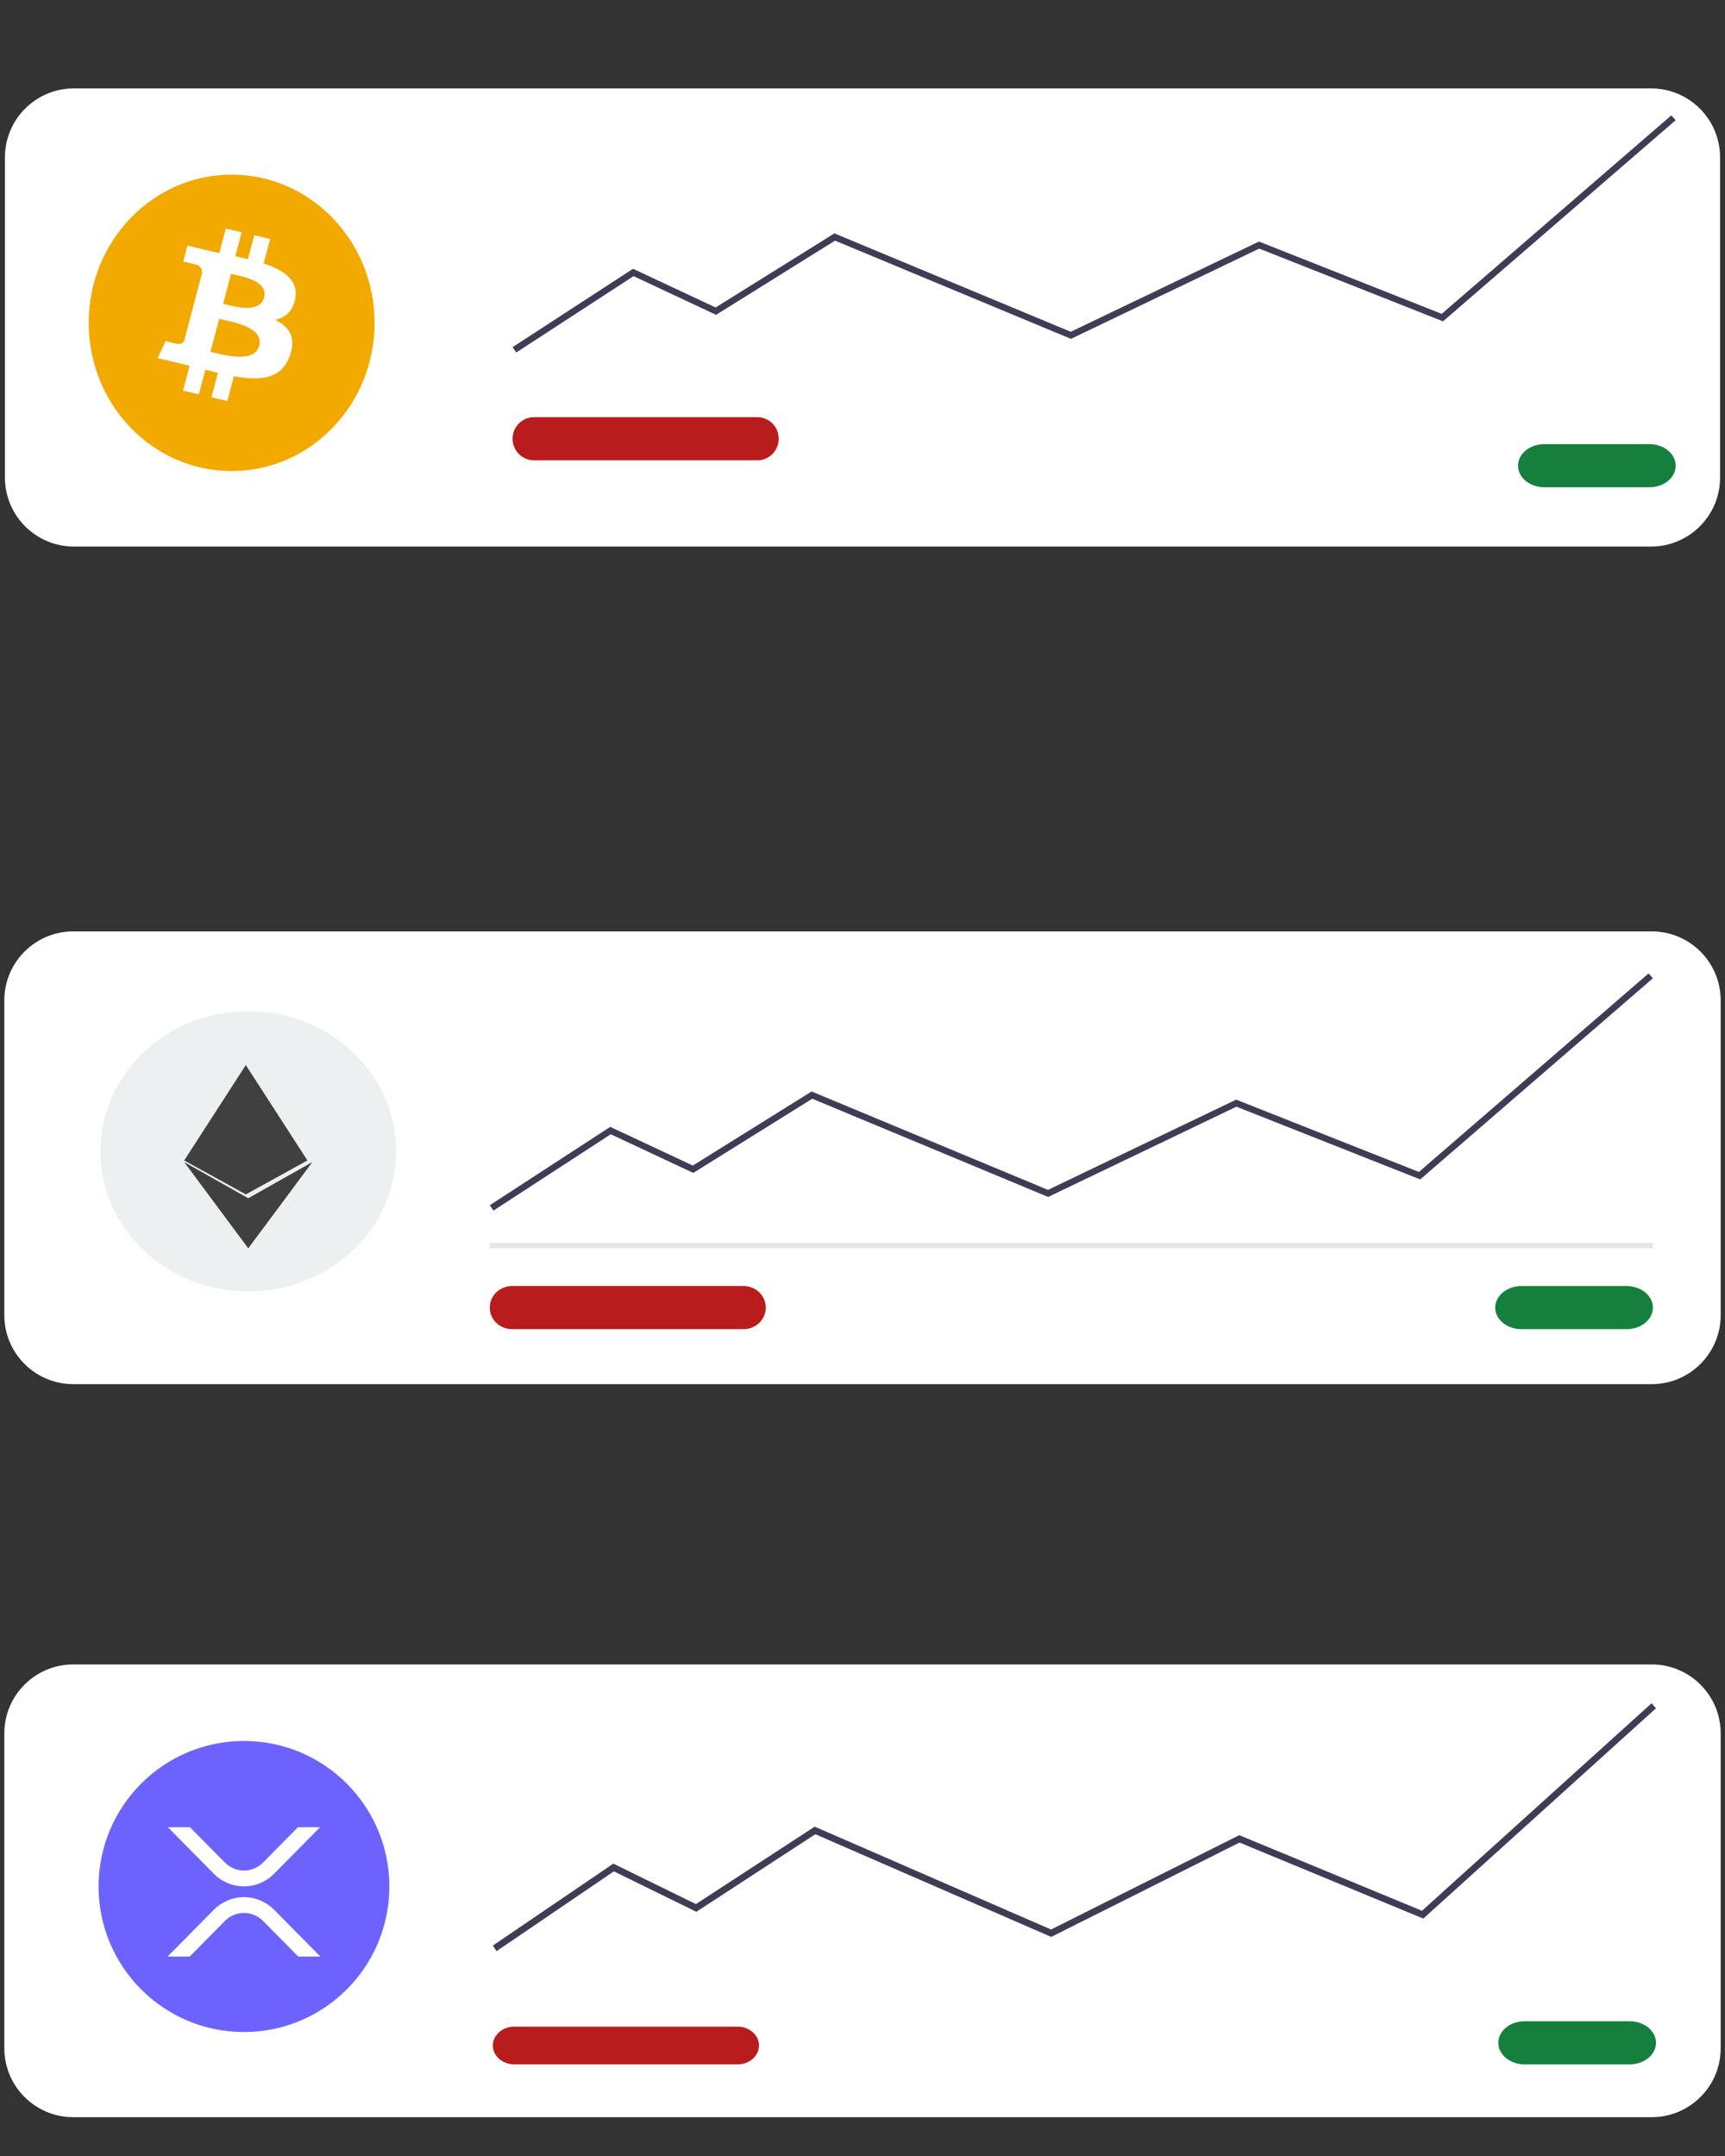 <svg width="400" height="500" viewBox="0 0 400 500" fill="none" xmlns="http://www.w3.org/2000/svg">
<rect x="0" y="0" width="400" height="500" fill="#333333" stroke="none"/>
<g clip-path="url(#clip0_1_2)">
<path d="M1 475C1 483.837 8.163 491 17 491H383C391.837 491 399 483.837 399 475V402C399 393.163 391.837 386 383 386H17C8.163 386 1 393.163 1 402V475Z" fill="white"/>
<path d="M353.53 468.75C352.729 468.749 351.936 468.878 351.196 469.129C350.455 469.38 349.783 469.748 349.216 470.212C348.649 470.677 348.2 471.228 347.893 471.835C347.586 472.442 347.429 473.093 347.429 473.75C347.429 474.407 347.586 475.058 347.893 475.665C348.2 476.272 348.649 476.823 349.216 477.288C349.783 477.752 350.455 478.12 351.196 478.371C351.936 478.622 352.729 478.751 353.53 478.75H377.906C379.522 478.75 381.072 478.223 382.215 477.286C383.358 476.348 384 475.076 384 473.75C384 472.424 383.358 471.152 382.215 470.214C381.072 469.277 379.522 468.75 377.906 468.75H353.53Z" fill="#15803D"/>
<path d="M56.571 471.25C75.191 471.25 90.286 456.14 90.286 437.5C90.286 418.86 75.191 403.75 56.571 403.75C37.952 403.75 22.857 418.86 22.857 437.5C22.857 456.14 37.952 471.25 56.571 471.25Z" fill="#6C63FF"/>
<path d="M115.135 452.5L114.286 451.199L142.216 432.197L161.368 441.579L188.917 423.618L243.719 447.474L287.359 425.597L329.736 443.129L382.985 395L384 396.17L330.041 444.942L287.419 427.308L243.763 449.192L189.06 425.379L161.475 443.365L142.34 433.993L115.135 452.5Z" fill="#3F3D56"/>
<path d="M119.244 470C118.594 469.999 117.949 470.112 117.347 470.331C116.746 470.551 116.199 470.873 115.738 471.279C115.278 471.686 114.913 472.168 114.663 472.699C114.414 473.231 114.286 473.8 114.286 474.375C114.286 474.95 114.414 475.519 114.663 476.051C114.913 476.582 115.278 477.064 115.738 477.471C116.199 477.877 116.746 478.199 117.347 478.419C117.949 478.638 118.594 478.751 119.244 478.75H171.054C172.366 478.749 173.624 478.287 174.552 477.467C175.479 476.646 176 475.534 176 474.375C176 473.216 175.479 472.104 174.552 471.283C173.624 470.463 172.366 470.001 171.054 470H119.244Z" fill="#B91C1C"/>
<path d="M69.095 423.75H74.219L63.558 434.538C61.695 436.416 59.185 437.468 56.57 437.468C53.955 437.468 51.445 436.416 49.582 434.538L38.922 423.75H44.046L52.145 431.946C53.325 433.135 54.914 433.801 56.571 433.801C58.227 433.801 59.817 433.135 60.996 431.946L69.095 423.75ZM43.981 453.75H38.857L49.584 442.895C51.446 441.018 53.956 439.966 56.571 439.966C59.187 439.966 61.697 441.018 63.559 442.895L74.286 453.75H69.162L60.996 445.488C59.817 444.299 58.227 443.632 56.571 443.632C54.914 443.632 53.325 444.299 52.145 445.488L43.981 453.75Z" fill="white"/>
<path d="M1.143 110.75C1.143 119.587 8.306 126.75 17.143 126.75H382.857C391.694 126.75 398.857 119.587 398.857 110.75V36.5C398.857 27.663 391.694 20.5 382.857 20.5H17.143C8.306 20.5 1.143 27.663 1.143 36.5V110.75Z" fill="white"/>
<path d="M358.095 103C356.479 103 354.928 103.527 353.785 104.464C352.642 105.402 352 106.674 352 108C352 109.326 352.642 110.598 353.785 111.536C354.928 112.473 356.479 113 358.095 113H382.476C384.093 113 385.643 112.473 386.786 111.536C387.929 110.598 388.571 109.326 388.571 108C388.571 106.674 387.929 105.402 386.786 104.464C385.643 103.527 384.093 103 382.476 103H358.095Z" fill="#15803D"/>
<path d="M53.714 109.25C72.019 109.25 86.857 93.86 86.857 74.875C86.857 55.89 72.019 40.5 53.714 40.5C35.41 40.5 20.571 55.89 20.571 74.875C20.571 93.86 35.41 109.25 53.714 109.25Z" fill="#F2A900"/>
<path d="M119.706 81.75L118.857 80.506L146.787 62.331L165.94 71.305L193.489 54.124L193.861 54.279L248.29 76.943L291.931 56.017L334.308 72.787L387.556 26.75L388.571 27.869L334.613 74.521L291.991 57.654L248.335 78.587L193.632 55.809L166.046 73.013L146.911 64.046L119.706 81.75Z" fill="#3F3D56"/>
<path d="M123.804 96.75C122.491 96.752 121.233 97.279 120.306 98.217C119.378 99.154 118.857 100.425 118.857 101.75C118.857 103.075 119.378 104.346 120.306 105.283C121.233 106.221 122.491 106.748 123.804 106.75H175.619C176.932 106.75 178.192 106.223 179.121 105.286C180.05 104.348 180.571 103.076 180.571 101.75C180.571 100.424 180.05 99.152 179.121 98.215C178.192 97.277 176.932 96.75 175.619 96.75H123.804Z" fill="#B91C1C"/>
<path d="M68.488 69.08C69.153 64.877 65.764 62.618 61.131 61.111L62.634 55.417L58.963 54.554L57.499 60.097C56.536 59.87 55.545 59.656 54.56 59.443L56.034 53.864L52.366 53L50.862 58.691C50.063 58.52 49.279 58.35 48.519 58.171L48.523 58.153L43.462 56.96L42.485 60.661C42.485 60.661 45.208 61.251 45.151 61.287C45.659 61.345 46.122 61.588 46.442 61.965C46.762 62.342 46.912 62.822 46.861 63.303L45.149 69.789C45.279 69.819 45.406 69.858 45.53 69.904L45.144 69.813L42.743 78.899C42.69 79.058 42.604 79.205 42.491 79.332C42.378 79.459 42.239 79.564 42.083 79.641C41.927 79.717 41.756 79.764 41.58 79.778C41.405 79.792 41.228 79.773 41.061 79.722C41.097 79.773 38.393 79.094 38.393 79.094L36.571 83.061L41.348 84.186C42.237 84.396 43.107 84.616 43.963 84.823L42.445 90.583L46.11 91.446L47.615 85.749C48.616 86.006 49.588 86.243 50.539 86.466L49.04 92.136L52.71 93L54.229 87.252C60.487 88.371 65.193 87.92 67.172 82.576C68.768 78.272 67.094 75.79 63.801 74.17C66.199 73.646 68.005 72.157 68.487 69.08L68.488 69.08ZM60.102 80.183C58.967 84.487 51.295 82.161 48.806 81.577L50.821 73.948C53.309 74.534 61.285 75.695 60.103 80.183H60.102ZM61.236 69.018C60.201 72.932 53.815 70.944 51.742 70.456L53.569 63.537C55.642 64.024 62.315 64.934 61.236 69.018V69.018Z" fill="white"/>
<path d="M1 305C1 313.837 8.163 321 17 321H383C391.837 321 399 313.837 399 305V232C399 223.163 391.837 216 383 216H17C8.163 216 1 223.163 1 232V305Z" fill="white"/>
<path d="M352.81 298.25C351.193 298.25 349.643 298.777 348.5 299.714C347.356 300.652 346.714 301.924 346.714 303.25C346.714 304.576 347.356 305.848 348.5 306.786C349.643 307.723 351.193 308.25 352.81 308.25H377.19C378.807 308.25 380.357 307.723 381.5 306.786C382.644 305.848 383.286 304.576 383.286 303.25C383.286 301.924 382.644 300.652 381.5 299.714C380.357 298.777 378.807 298.25 377.19 298.25H352.81V298.25Z" fill="#15803D"/>
<path d="M383.286 288.25H113.571V289.5H383.286V288.25Z" fill="#E6E6E6"/>
<path d="M57.571 299.5C76.507 299.5 91.857 284.949 91.857 267C91.857 249.051 76.507 234.5 57.571 234.5C38.636 234.5 23.286 249.051 23.286 267C23.286 284.949 38.636 299.5 57.571 299.5Z" fill="#ECF0F1"/>
<path d="M114.421 280.75L113.571 279.506L141.501 261.331L160.655 270.305L188.203 253.124L188.576 253.279L243.004 275.943L286.645 255.017L329.022 271.786L382.27 225.75L383.286 226.87L329.327 273.521L286.705 256.654L243.049 277.587L188.347 254.809L160.761 272.013L141.626 263.047L114.421 280.75Z" fill="#3F3D56"/>
<path d="M118.707 298.25C117.345 298.25 116.039 298.777 115.076 299.714C114.113 300.652 113.571 301.924 113.571 303.25C113.571 304.576 114.113 305.848 115.076 306.786C116.039 307.723 117.345 308.25 118.707 308.25H172.436C173.798 308.25 175.104 307.723 176.067 306.786C177.03 305.848 177.571 304.576 177.571 303.25C177.571 301.924 177.03 300.652 176.067 299.714C175.104 298.777 173.798 298.25 172.436 298.25H118.707Z" fill="#B91C1C"/>
<path d="M57.567 289.5L72.429 269.5L57.567 277.885L42.714 269.5L57.566 289.5H57.567Z" fill="#404040"/>
<path d="M56.999 277H57L71.286 269.12L57 247H56.999L42.714 269.12L56.999 277Z" fill="#404040"/>
</g>
<defs>
<clipPath id="clip0_1_2">
<rect width="400" height="500" fill="white"/>
</clipPath>
</defs>
</svg>
